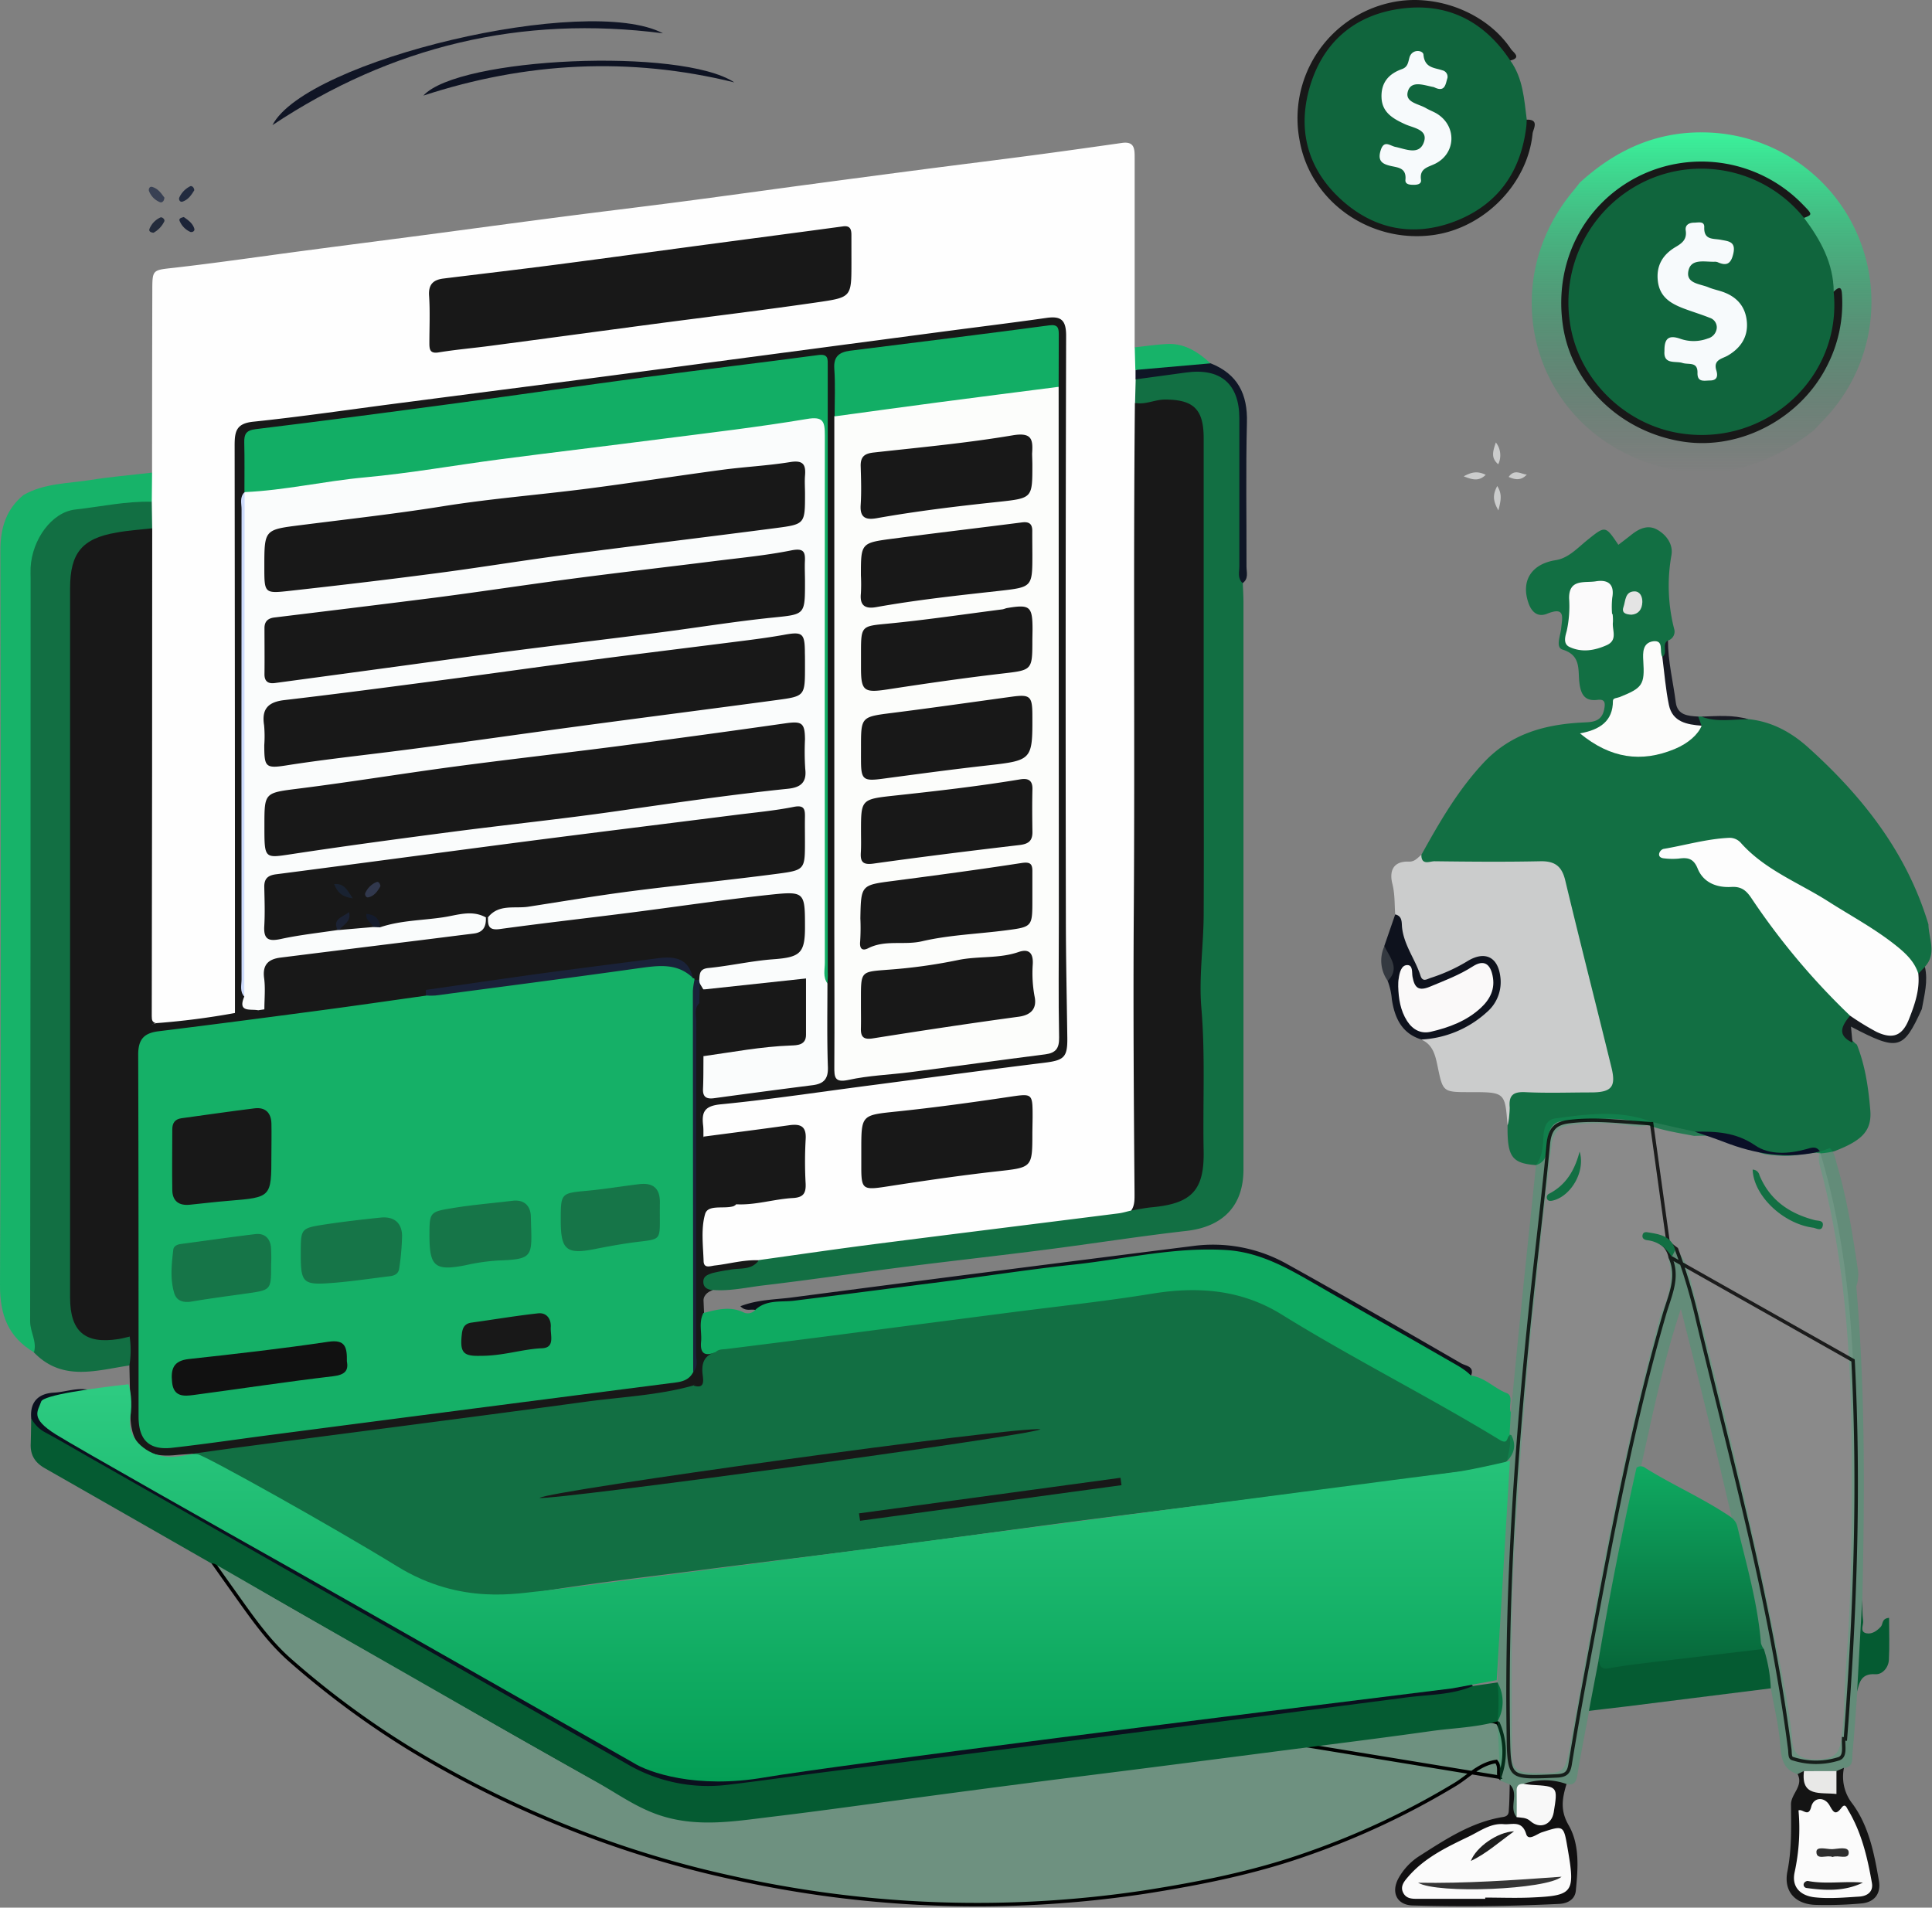 <svg width="556" height="549" fill="none" xmlns="http://www.w3.org/2000/svg"><rect width="100%" height="100%" fill="#808080" stroke="none"/><path d="M488.724 206.211h.948c4.441 1.073 9.023-.265 13.473.75 6.698.674 12.277 3.719 17.201 8.131 15.721 14.146 28.463 30.361 34.631 50.949.075 4.089 2.485 8.378-1.016 12.173-.408 1.006-.294 2.476-2.049 2.277-9.915-12.334-24.355-18.236-37.22-26.385-4.668-2.951-9.659-5.418-13.482-9.564-1.898-2.068-4.403-2.419-7.002-1.898-4.336.845-8.71 1.509-13.16 2.723 4.412-.133 7.495 1.376 9.649 5.475 1.452 2.761 4.953 3.178 7.998 3.406a7.436 7.436 0 0 1 3.402.892 7.44 7.44 0 0 1 2.614 2.353 197.353 197.353 0 0 0 26.375 31.603 5.972 5.972 0 0 1 1.765 2.761c-1.252 3.236-1.755 6.338 1.537 8.786 2.391 6.025 3.302 12.381 3.843 18.738.512 5.987-2.239 8.843-10.38 11.945a22.677 22.677 0 0 1-3.662.579 6.987 6.987 0 0 1-1.471-.142c-3.444.189-6.812 1.119-10.313.854-2.543-.2-5.323-.228-7.296-1.632-5.37-3.795-11.385-4.336-17.562-4.08-4.336-.826-8.719-1.49-12.913-2.97-8.187-3.159-16.651-1.622-25-1.262-2.846.124-3.899 2.496-4.269 5.323-.361 2.676.446 6.11-3.33 7.315-6.955-.512-8.302-2.41-8.179-11.471.598-1.366.313-2.799.323-4.203.057-6.546.17-6.689 6.945-6.755 5.199-.047 10.436.095 15.607-.047 5.171-.143 6.423-1.537 5.256-6.395-4.212-17.628-8.709-35.19-13.121-52.771-.949-3.71-3.52-4.402-6.784-4.402-9.488 0-18.919.161-28.368-.133-1.822-.057-5.276 1.082-4.659-3.122 5.199-9.392 10.522-18.624 17.96-26.565 7.723-8.236 17.429-10.921 28.141-11.499 2.846-.152 5.816 0 6.528-3.938.322-1.764.18-2.846-1.898-2.599-3.795.493-4.867-1.661-5.266-4.972-.436-3.643.551-7.856-4.838-9.488-2.107-.654-.598-4.013-.399-6.1.294-3.131 1.31-6.376-4.032-4.232-2.685 1.082-4.45-.398-5.38-3.074-2.258-6.489.949-11.252 7.828-12.334 3.662-.56 6.271-3.501 9.089-5.768 5.218-4.194 5.18-4.241 8.956 1.347a312.076 312.076 0 0 0 3.691-2.847c2.211-1.783 4.744-2.998 7.391-1.556 2.647 1.443 4.744 4.185 4.184 7.401a50.126 50.126 0 0 0 .759 21.11 2.69 2.69 0 0 1-.143 2.084 2.686 2.686 0 0 1-1.593 1.351c-1.034 1.508.787 3.852-1.471 5-1.565-.228-1.252-3.52-3.387-2.382-1.622.854-1.043 2.79-.835 4.336.57 4.175-1.461 7.116-4.838 8.966a9.852 9.852 0 0 0-5.181 5.693c-.882 2.656-3.188 4.203-5.692 5.398 6.29 7.847 22.229 6.499 29.687-2.286.028-.968-.532-2.012.408-2.847Z" fill="#126F43"/><path d="M431.547 511.46a20.725 20.725 0 0 0-.405-15.533c-.983-.512-2.005-.642-3.068-.604-.772.028-1.525.141-2.301.258-.375.056-.755.113-1.144.161h-.002c-22.337 2.704-44.64 5.664-66.953 8.625l-2.567.34c-19.886 2.647-39.756 5.285-59.683 7.752-17.575 2.177-35.134 4.48-52.693 6.784a12270.487 12270.487 0 0 1-30.929 4.032c-10.545 1.359-20.514-.132-29.616-5.24l-5.168-2.896c-15.916-8.917-31.834-17.835-47.582-27.023-8.643-5.043-17.363-9.976-26.086-14.911-12.585-7.119-25.177-14.242-37.554-21.706l365.751 59.961Zm0 0c-.2-.384-.229-.844-.223-1.413l.005-.262c.018-.775.04-1.756-.558-2.591l-.182-.254-.308.052c-2.36.397-4.329 1.501-6.146 2.756a68.95 68.95 0 0 0-2.051 1.492l-.609.453c-.874.648-1.742 1.271-2.641 1.816a226.095 226.095 0 0 1-43.405 20.306l-.002.001c-14.977 5.222-30.397 8.272-46.117 10.727a323.772 323.772 0 0 1-118.696-4.197h-.003a296.069 296.069 0 0 1-42.32-12.56h-.001a305.46 305.46 0 0 1-50.201-24.428 251.352 251.352 0 0 1-34.39-25.385l-.002-.002c-6.028-5.24-10.664-11.765-15.322-18.32a672.226 672.226 0 0 0-2.2-3.084 925.076 925.076 0 0 1-2.73-3.849c-.612-.865-1.224-1.731-1.84-2.598.686-.283 1.292-.211 1.882.02.378.147.75.361 1.137.606.142.089.292.188.445.289.242.159.492.323.727.464l365.751 59.961Z" fill="#2ECC82" fill-opacity=".22" stroke="#000"/><path d="M433.694 420.473c-3.263 2.846-7.466 2.211-11.252 2.742-18.976 2.666-38.046 5.076-57.078 7.514-18.103 2.325-36.215 4.526-54.308 6.888-18.245 2.382-36.471 4.944-54.716 7.315-18.245 2.372-36.537 4.564-54.801 6.927-15.769 2.03-31.575 3.795-47.249 6.394-14.317 2.382-27.344.456-39.934-7.106-17.97-10.778-36.376-20.873-54.62-31.129a27.66 27.66 0 0 0-4.403-1.604c2.258-3.662 6.252-2.343 9.326-2.742 24.194-3.112 48.388-6.47 72.544-9.487 18.425-2.315 36.774-5.19 55.266-6.993 2.04-.199 4.004-.892 5.996-1.281 1.955 0 2.78-1.015 2.543-2.931-.456-3.663 1.423-5.778 4.639-7.021 8.131-2.069 16.49-2.61 24.763-3.691 30.968-4.042 61.908-8.292 92.914-12.002 5.797-.693 11.575-1.509 17.372-2.173 10.436-1.195 20.028 1.841 28.861 7.23 19.811 12.078 40.475 22.657 60.418 34.497 1.623.949 3.34.664 4.953 1.205 1.461 2.78.911 5.247-1.234 7.448Z" fill="#126F43"/><path d="M430.962 495.398c-6.366 1.812-12.979 1.897-19.478 2.846-15.057 2.125-30.143 3.966-45.219 5.92a17004.515 17004.515 0 0 1-35.437 4.554c-10.73 1.376-21.47 2.695-32.191 4.071a5838.428 5838.428 0 0 0-34.052 4.478c-13.833 1.831-27.638 3.795-41.49 5.465-11.319 1.328-22.619 3.472-33.994-.569-6.367-2.268-11.699-6.12-17.429-9.336-21.338-11.983-42.562-24.166-63.805-36.31a16746.686 16746.686 0 0 1-46.073-26.433 2.432 2.432 0 0 0-.949-.142 39312.412 39312.412 0 0 0-47.96-27.41c-2.77-1.575-4.156-3.719-4.051-6.888.085-2.496.104-5 .151-7.505 14.64 9.488 30.058 17.609 45.162 26.271a17578.063 17578.063 0 0 0 64.441 36.765c21.518 12.154 42.856 24.669 64.45 36.671 9.763 5.427 20.474 5.759 31.253 4.279 11.024-1.519 22.068-2.847 33.093-4.346 11.025-1.499 22.087-2.903 33.121-4.317 11.035-1.413 22.135-2.846 33.208-4.25 13.539-1.756 27.087-3.387 40.598-5.37 10.436-1.528 20.873-2.59 31.309-3.976 11.974-1.594 23.995-2.846 35.921-4.744a15.155 15.155 0 0 1 2.362.086l7.068-1.015a11.451 11.451 0 0 1-.009 11.205Z" fill="#055B32"/><path d="M37.24 392.968c-9.488 1.404-19.317 4.744-27.514-3.795-2.126-3.321-2.562-6.983-2.562-10.854.038-70.247.038-140.494 0-210.742a29.58 29.58 0 0 1 1.243-9.819c2.562-7.353 7.59-11.841 15.398-12.894 4.07-.541 8.14-1.044 12.211-1.547 2.657-.332 5.36-.73 7.837.835 1.793 2.619 1.67 5.304.266 8.036-2.619 2.182-5.873 2.04-8.985 2.439-10.114 1.29-13.549 4.962-13.558 15.18-.057 67.477-.057 134.96 0 202.449 0 9.488 2.457 11.68 11.916 11.462a6.731 6.731 0 0 1 3.71.483c1.879 2.942 2.021 5.864.038 8.767Z" fill="#126F43"/><path d="M43.691 144.399c-7.438-.199-14.696 1.423-22.03 2.239-6.765.749-12.42 8.615-12.856 16.708-.057 1.1 0 2.21 0 3.311 0 71.209-.044 142.411-.133 213.607 0 3.121 2.021 5.806 1.1 8.918-7.38-4.392-9.81-10.673-9.772-19.393.314-70.474.219-140.949.114-211.424 0-6.433 1.642-11.784 6.642-15.902 5.948-3.415 12.713-3.292 19.184-4.307 5.901-.949 11.869-1.442 17.799-2.135 2.05 2.818 2.135 5.607-.048 8.378Z" fill="#17B369"/><path d="M430.962 495.398a52.725 52.725 0 0 0 0-11.205c.55-13.691 1.072-27.382 1.651-41.063.322-7.59.73-15.105 1.1-22.657.389-2.429 1.224-4.82.731-7.343-1.48-2.315-1.556-4.564.36-6.689 1.054-10.674 2.078-21.357 3.169-32.021 1.329-13.037 2.714-26.073 4.071-39.099 1.764-2.391 2.002-5.162 2.125-7.999.114-2.457.598-5.066 3.491-5.455 9.289-1.262 18.625-2.514 27.752 1.034-2.22 1.898-4.744 1.234-7.249.902a62.282 62.282 0 0 0-16.053-.067c-3.558.437-5.114 2.372-5.56 5.883-2.163 17.077-3.899 34.155-5.692 51.281-2.031 19.146-3.255 38.359-4.602 57.552-1.556 22.23-1.157 44.507-1.129 66.766 0 3.7 1.727 4.876 5.228 4.99 10.123.332 10.009.418 11.784-9.488 7.248-40.427 14.411-80.873 25.256-120.494.16-.774.385-1.532.674-2.267 2.438-5.124 3.501-10.437 2.03-16.016.256-1.138.541-2.267 2.04-2.296 3.245 2.571 3.795 6.537 4.744 10.086 8.842 34.431 17.419 68.928 24.326 103.824 1.812 9.137 3.795 18.254 4.602 27.562.351 4.136 2.96 5.18 6.508 5.228 4.744.047 6.794-1.196 7.391-4.868a84.02 84.02 0 0 0 1.015-11.309c.181-7.742.949-15.446 1.338-23.169.826-15.778.883-31.566.826-47.353-.105-28.018-1.718-55.883-8.9-83.141-.436-1.661-.949-3.369-.142-5.086l2.751-1.005c1.386 1.252 1.547 3.045 2.031 4.686 2.846 9.678 4.459 19.593 5.92 29.545.4 1.856.282 3.786-.341 5.579 2.618 30.01 2.409 60.086 1.745 90.134a43.168 43.168 0 0 0 .418 12.201c.635 3.017.948 6.3-1.044 9.155-1.072 1.566-.199 3.435-.816 5.067-.446 5.901-.825 11.803-1.395 17.695-.161 1.66.427 4.013-2.391 4.316-.825.551-1.28 1.585-2.362 1.803-2.675.607-5.408.237-8.112.399a5.512 5.512 0 0 1-2.846-.389c-4.431-1.367-4.792-4.744-5.114-8.767-.418-5.361-1.736-10.645-2.676-15.968-2.277-3.302-1.897-7.372-3.245-10.958-1.992-11.775-4.601-23.426-7.296-35.048-4.743-20.873-9.914-41.661-15.341-63.198-5.2 15.655-8.245 31.025-11.68 46.3-3.643 18.093-7.334 36.177-10.768 54.318-.854 3.311-1.11 6.736-1.746 10.095-.342 1.84-.617 3.709-2.211 5-1.129 6.072-2.343 12.125-3.349 18.216-.332 1.993-.787 3.349-3.169 2.846-3.795.788-7.799-.398-11.499 1.205-2.742 2.23-.085 6.367-2.998 8.539-2.135-1.024-.788-2.941-1.11-4.421-.37-1.708.655-3.605-.664-5.199l-2.771-1.12c-.284-5.699-.553-11.382-.806-17.049Z" fill="#13AE65" fill-opacity=".26"/><path d="M423.874 485.208c-6.044 2.609-12.609 2.457-18.976 3.283a45111.64 45111.64 0 0 1-166.794 21.413c-9.715 1.243-19.412 2.657-29.137 3.795a46.143 46.143 0 0 1-28.691-6.138 126623.201 126623.201 0 0 0-155.048-88.416c-3.976-2.268-7.923-4.602-11.945-6.775a9.842 9.842 0 0 1-4.298-4.184c-.427-4.743 2.068-7.163 6.556-7.4 3.387-.18 6.726-1.566 10.17-.769.133 1.993-1.3 1.642-2.276 1.794-2.496.379-5.02.597-7.505 1.024-1.993.342-4.336.503-4.744 3.084-.408 2.58 1.385 3.548 3.273 4.62 9.06 5.133 18.027 10.37 27.097 15.522 44.27 25.238 88.748 50.105 132.696 75.902 14.62 8.539 29.203 10.921 45.73 8.539 40.798-5.806 81.709-10.74 122.582-16.025l76.576-9.886c1.593-.247 3.368-1.195 4.734.617Z" fill="#0B101E"/><path d="M37.24 392.968c.458-2.769.48-5.592.066-8.368-1.556-1.641-1.594-3.719-1.604-5.778 0-24.668-.095-49.26 0-73.891.048-7.021 1.974-9.392 8.34-11.385 7.59-1.224 15.304-2.163 22.96-3.216 2.372-.237 4.801.133 7.116-.712a14.975 14.975 0 0 1 2.42-.37c13.282-1.679 26.432-3.71 39.687-5.256 2.182-.247 4.364-.807 6.375.636a2.037 2.037 0 0 1 0 2.409c-6.565 3.169-13.795 2.98-20.778 3.89-18.16 2.382-36.3 4.849-54.478 7.078-4.801.589-5.816 1.898-5.826 6.945a22571.66 22571.66 0 0 0 0 101.386c0 7.401 2.666 9.602 10.114 8.653 34.156-4.336 68.255-8.88 102.382-13.359 11.575-1.518 23.179-2.893 34.754-4.516 3.33-.465 7.116-.057 9.345-3.539 1.224-2.04.873-4.298.873-6.48 0-30.731 0-61.452.067-92.183 0-2.258-1.053-5.199 2.305-6.356 1.585 1.688 1.243 3.795 1.253 5.834 0 24.128.502 48.265-.228 72.354-.285 9.203 1.357 18.444-.55 27.628-.38 1.812-.693 3.33-2.287 4.355-10.066 2.846-20.512 3.264-30.797 4.659-32.98 4.478-65.987 8.69-98.976 13.017-4.82.626-9.64 1.328-14.46 1.992-1.565.114-3.15.199-4.743.361-8.843.901-12.894-2.695-13.056-11.623-.056-4.706-.17-9.44-.275-14.165Z" fill="#181818"/><path d="M521.921 123.915c-15.18 11.859-31.936 15.579-50.067 8.368-31.404-12.486-40.93-50.57-19.545-76.803a84.395 84.395 0 0 0 2.334-2.922c9.896-9.033 21.253-14.47 34.925-14.46a48.794 48.794 0 0 1 48.186 57.68 48.805 48.805 0 0 1-12.92 25.053c-.977 1.015-1.936 2.059-2.913 3.084Z" fill="url(#a)"/><path d="M457.271 492.381a3260.88 3260.88 0 0 1 2.847-14.868c3.235 1.281 6.537.636 9.782.171 10.436-1.48 20.93-2.552 31.357-4.07 2.229-.323 4.392-.484 6.347.949a42.694 42.694 0 0 1 2.002 11.328L468.05 491.1c-3.625.427-7.202.844-10.779 1.281Z" fill="#055B32"/><path d="M434.481 513.529c2.847 2.694-.408 6.641 1.993 9.431 1.755-1.509 3.159-.048 4.744.483 3.548 1.196 4.288-1.242 4.914-3.871.627-2.628.665-4.743-2.903-4.867-1.66-.057-3.501.256-4.744-1.338a18.592 18.592 0 0 1 12.334.057c-1.186 3.966-1.897 7.467.541 11.727 3.33 5.693 2.77 12.543 2.135 18.976-.247 2.495-2.306 3.662-4.744 3.795a545.66 545.66 0 0 1-42.192.455c-4.526-.123-6.271-3.672-4.165-7.704a17.897 17.897 0 0 1 6.404-6.727c7.429-4.744 14.82-9.611 23.776-11.034 1.613-.256 1.623-1.195 1.661-2.296.18-2.353.18-4.696.246-7.087Z" fill="#111011"/><path d="m528.505 509.705 2.163-.949a12.539 12.539 0 0 0 2.467 10.38c4.743 6.48 6.252 14.374 7.59 22.135.645 3.643-1.262 6.214-5.095 6.528-4.391.396-8.801.532-13.207.407-5.845-.218-9.175-3.927-8.036-9.639 1.281-6.433 1.091-12.837 1.034-19.279 0-3.055 3.672-5.294 1.897-8.719l1.803-.883c1.651 1.167 1.129 3.89 3.539 4.611 4.336 1.338 4.573-2.172 5.845-4.592Z" fill="#141414"/><path d="m534.454 486.783 1.452-26.424c.076 2.04 0 4.09.284 6.111.143 1.233-1.1 3.159.949 3.576 1.537.314 2.97-.626 4.137-1.897.692-.759.161-2.334 2.372-2.552 0 4.089.161 8.112-.057 12.116-.124 2.248-1.898 4.25-3.909 4.117-3.966-.256-4.564 2.182-5.228 4.953Z" fill="#055B32"/><path d="M553.08 290.387c-5.399 11.84-6.775 12.191-20.399 5.066.152 1.566.294 3.084.436 4.602-4.667-2.182-2.998-4.943-.702-7.752 2.505-.531 4.061 1.319 5.902 2.382 5.892 3.387 8.596 2.334 10.958-4.118 1.243-3.378 1.072-7.116 2.789-10.342l1.898-1.983c.949 4.137-.171 8.131-.882 12.145Z" fill="#181B20"/><path d="M67.656 291.525a216.352 216.352 0 0 1-22.77 2.932c-1.357.617-2.078.076-2.363-1.281a19.852 19.852 0 0 1-.218-4.241V160.234c0-2.79-.513-5.693 1.49-8.188l-.114-7.647.085-8.378c0-17.375.022-34.747.066-52.116 0-6.452 0-6.13 6.348-6.85 12.618-1.442 25.18-3.292 37.77-4.953 11.338-1.499 22.686-2.95 34.033-4.44 13.207-1.746 26.404-3.548 39.611-5.256 11.196-1.461 22.401-2.79 33.587-4.25 12.334-1.604 24.554-3.321 36.831-4.963a9992.679 9992.679 0 0 1 34.004-4.497c10.437-1.357 20.873-2.638 31.253-4.013 8.539-1.13 17.078-2.334 25.617-3.549 3.633-.512 3.652 1.727 3.652 4.336v54.488c1.585 1.898 1.262 4.184 1.272 6.404 0 1.13 0 2.249.076 3.378.057 2.325 0 4.64 0 6.964.164 1.576.215 3.161.152 4.744v217.345c0 3.264.607 6.689-1.547 9.621-1.898 1.992-4.44 2.134-6.945 2.438-33.767 4.07-67.467 8.624-101.177 13.093-4.089 0-8.065.949-12.078 1.461-3.188.427-4.744-.493-4.526-3.975.19-2.96 0-5.94 0-8.919 0-4.895.645-5.626 5.484-6.252a17.554 17.554 0 0 0 4.156-.636c5.142-.522 10.266-1.224 15.36-2.173 2.496-.464 3.482-1.764 3.473-4.174 0-3.15-.095-6.3 0-9.44.142-3.511-1.262-4.82-4.829-4.279-5.598.835-11.224 1.47-16.841 2.144-2.23.265-4.63 1.309-6.755-.494 0-12.115-1.964-9.44 10.123-11.318 18.349-2.847 36.822-4.849 55.238-7.306 10.768-1.442 21.527-2.97 32.334-4.127 5.19-.56 6.176-1.461 6.025-6.822-.351-11.973-.257-23.956-.276-35.93a46768.58 46768.58 0 0 1-.047-160.238c0-1.585-.085-3.17 0-4.744.19-3.198-1.433-4.346-4.364-3.871-14.934 2.41-29.963 4.099-44.972 5.901-15.949 1.898-31.841 4.26-47.752 6.395-15.617 2.087-31.234 4.061-46.86 6.053-15.731 1.993-31.404 4.535-47.249 6.234-13.15 1.423-26.234 3.377-39.384 4.857-5.616.636-5.645.949-5.692 6.49-.18 51.234 0 102.411-.133 153.606.029 3.074 1.376 6.386-1.148 9.137Z" fill="#FEFEFE"/><path d="M218.37 362.645c11.186-1.556 22.353-3.197 33.548-4.63 23.312-2.988 46.633-5.863 69.944-8.814 1.233-.152 2.448-.541 3.672-.816 2.334-2.267 5.417-2.315 8.349-2.846 8.046-1.471 11.063-4.668 11.025-12.752-.076-13.89.341-27.761-.408-41.66-.522-9.716.379-19.517.417-29.27.152-44.203.067-88.416.067-132.62v-3.795c-.361-6.451-3.236-9.004-9.668-8.899-2.847 0-5.93 1.736-8.663-.607l.18-6.765c1.699-2.913 4.868-2.277 7.287-2.429 5.228-.313 10.437-2.742 15.778-.19 5.133 2.458 7.828 6.537 7.865 11.955.114 16.433.323 32.865-.104 49.336.067 1.736.18 3.473.19 5.209v163.559c0 10.436-5.939 16.442-16.357 17.628-13.548 1.537-27.04 3.672-40.569 5.408-13.53 1.736-27.097 3.235-40.627 4.953-13.53 1.717-27.031 3.728-40.579 5.322-4.82.57-9.621 1.708-14.545 1.319-2.059.949-3.007-.171-3.264-1.992a3.12 3.12 0 0 1 2.325-3.615c3.586-1.319 7.448-.949 11.091-1.955 1.006-.313 2.135-.322 3.046-1.034Z" fill="#126F43"/><path d="M409.045 246.022c0 3.131 2.429 1.831 3.796 1.841 10.113.123 20.227.218 30.36 0 4.213-.095 6.262 1.347 7.258 5.531 4.298 17.951 8.89 35.835 13.283 53.767 1.385 5.617.076 7.192-5.759 7.23-6.319 0-12.647.237-18.975-.076-3.558-.171-4.848.901-4.535 4.43a23.831 23.831 0 0 1-.627 5.124c-.73-9.564-.73-9.564-10.835-9.564-7.827 0-7.742 0-9.307-7.505-.626-2.988-1.29-6.138-4.611-7.59 2.562-2.049 5.901-1.983 8.776-3.197 4.279-1.803 8.321-3.795 10.892-7.932a9.897 9.897 0 0 0 1.717-6.736c-.579-4.146-3.349-5.693-7.135-3.795a98.1 98.1 0 0 1-9.791 4.744c-3.017 1.1-4.81.17-6.575-2.647-3.178-5.105-4.042-10.835-5.455-16.443-.219-2.931-.067-5.844-.807-8.795-.949-3.691.162-6.641 4.801-6.442 1.689.038 2.457-1.139 3.529-1.945Z" fill="#CBCCCC"/><path d="M202.469 377.892c0 2.685.075 5.38-.162 8.046-.265 2.998 1.319 3.472 3.71 3.178-3.473.949-4.213 3.34-3.795 6.594.218 1.765.55 4.07-2.657 3.036 1.983-2.144 2.135-4.744 2.135-7.514-.044-31.822-.079-63.644-.104-95.466 0-2.362-.228-4.744-.342-7.068a4.348 4.348 0 0 1-.095-5.693c1.717-.294 1.898 1.053 2.258 2.144.579 6.11.275 12.24.218 18.359.19 11.385.2 11.385 11.5 9.735 5.607-.835 11.243-1.556 16.878-2.23 3.492-.418 4.915-2.135 4.896-5.598 0-7.59-.085-15.18 0-22.704.066-57.875.199-115.693-.104-173.54 0-4.972-.589-5.408-5.636-4.744-39.498 5.057-78.957 10.436-118.445 15.455-11.442 1.462-22.77 3.359-34.298 4.517-6.082.607-6.48 1.214-6.547 7.41.09 3.003.005 6.01-.256 9.003a12.355 12.355 0 0 1-.389 1.756 15.696 15.696 0 0 0-.436 4.743c0 45.807-.057 91.614 0 137.402-.124 2.742.284 5.199 3.463 6.091-2.106 1.186-4.421.617-6.642.797v-8.473c0-51.67-.031-103.34-.095-155.01 0-4.089.56-6.253 5.352-6.755 13.757-1.433 27.448-3.454 41.167-5.238 17.78-2.308 35.563-4.614 53.349-6.916 16.054-2.097 32.107-4.26 48.16-6.386 18.704-2.479 37.404-4.955 56.101-7.428 9.82-1.3 19.659-2.496 29.469-3.9 4.232-.607 5.693.579 5.693 5.152-.152 55.775-.177 111.554-.076 167.335 0 11.566.265 23.122.417 34.678.076 5.645-.949 6.489-6.641 7.192-16.224 1.992-32.429 4.203-48.644 6.328-14.81 1.897-29.602 4.184-44.469 5.636-4.668.455-5.512 2.22-5.057 6.062.133 1.091.067 2.211.095 3.311 2.144 3.634.949 7.591 1.082 11.386.218 5.768.076 5.778 5.91 6.821a3.61 3.61 0 0 1 2.42 1.234 3.075 3.075 0 0 1-.778.512c-2.78.854-7.325-.579-8.15 2.23-1.224 4.222-.588 9.032-.436 13.577.075 2.229 1.954 1.385 3.282 1.243 4.203-.475 8.321-1.689 12.6-1.499-2.106 3.026-5.569 2.106-8.444 2.761a46.7 46.7 0 0 0-4.991.948c-1.243.437-2.467.854-2.523 2.344-.067 1.764 1.148 2.4 2.713 2.542-3.387 1.158-2.979 3.9-2.656 6.604Z" fill="#181818"/><path d="M423.361 395.871c-9.108-3.984-17.305-9.63-26.024-14.326-6.518-3.511-13.056-7.068-19.242-11.12-13.178-8.634-27.135-11.186-42.856-8.918-39.213 5.692-78.558 10.436-117.847 15.503-1.243-.389-2.761.55-4.317-1.091 4.934-1.898 9.811-1.898 14.497-2.477 38.635-5.06 77.278-10.019 115.931-14.876a43.465 43.465 0 0 1 26.964 5.256c16.813 9.326 33.464 18.975 50.115 28.577 1.214.692 3.804.787 2.779 3.472Z" fill="#0E1119"/><path d="M190.789 9.588c-40.797-5.285-78.16 3.69-112.382 26.423C88.113 17.216 169.081-1.874 190.79 9.588Z" fill="#101525"/><path d="M401.521 263.157c2.144.493 1.822 2.438 1.974 3.795.559 5.104 3.795 9.127 5.303 13.843.636 1.973 1.898.948 3.017.607a49.29 49.29 0 0 0 10.683-4.905c4.915-2.904 8.596-1.054 9.279 4.639a11.382 11.382 0 0 1-3.908 10.171 30.276 30.276 0 0 1-18.777 7.856c-5.692-1.708-7.732-6.253-8.539-11.556a19.474 19.474 0 0 0-1.214-5.351c1.224-3.482-1.167-6.642-.949-10.038l3.131-9.061Z" fill="#0E121D"/><path d="M211.33 23.715c-30.19-7.439-60-5.854-89.488 3.795 10.057-11.1 74.327-13.909 89.488-3.795Z" fill="#0E1323"/><path d="M357.612 167.815c-1.547-1.395-.949-3.236-.949-4.887v-42.524c0-9.971-5.446-14.582-15.408-13.188-4.82.674-9.649 1.31-14.469 1.964v-2.723c7.059-2.353 14.232-3.946 21.623-1.897 7.723 3.074 10.683 8.805 10.436 17.078-.341 13.814-.085 27.638-.123 41.461.009 1.594.664 3.463-1.11 4.716Z" fill="#0F1626"/><path d="m348.37 104.569-21.632 1.898c-.057-2.163-.114-4.336-.18-6.5 2.95-.331 5.901-.768 8.861-.948 5.256-.427 9.279 2.192 12.951 5.55Z" fill="#17B369"/><path d="M478.392 189.048c1.717-1.186-.313-3.643 1.622-4.744 0 6.034 1.49 11.879 2.249 17.818.474 3.748 3.539 3.919 6.461 4.099.313.882.636 1.755.949 2.637-3.587 2.183-6.907.408-8.539-2.172-3.378-5.285-4.716-11.319-2.742-17.638Z" fill="#181A24"/><path d="M398.428 272.256c1.442 3.244 4.621 6.328.949 10.038a9.997 9.997 0 0 1-.949-10.038Z" fill="#343940"/><path d="M47.315 56.874c-.095 1.205-.806 1.518-1.31 1.3a5.589 5.589 0 0 1-3.13-3.216c-.161-.465.104-1.414.949-1.158 1.755.522 2.647 1.964 3.491 3.074Z" fill="#384053"/><path d="M503.135 206.989c-4.507 0-9.061.949-13.473-.749 4.526-.171 9.042-.569 13.473.749Z" fill="#181A24"/><path d="M55.91 54.75c-.796 1.318-1.726 2.722-3.377 3.273-.72.246-1.157-.56-.949-1.139a6.755 6.755 0 0 1 3.103-3.254c.465-.266 1.167.237 1.224 1.12Z" fill="#222B3F"/><path d="M52.894 62.463c1.262.892 2.552 1.783 3.017 3.32.256.816-.73 1.148-1.148.95a5.901 5.901 0 0 1-3.093-3.217c-.237-.721.626-.883 1.224-1.053Z" fill="#1C2438"/><path d="M44.176 66.988c-.74-.085-1.423-.35-1.157-1.12a6.11 6.11 0 0 1 3.14-3.282c.417-.209 1.376.474 1.129 1.12a7.438 7.438 0 0 1-3.112 3.282Z" fill="#232B3B"/><path d="M431.217 146.894c-1.689-2.96-1.594-4.601-.332-7.021 1.451 2.334 1.081 4.023.332 7.021Zm8.179-10.323c-1.556 1.689-3.188 1.604-5.228.684 1.736-2.448 3.605-.759 5.228-.684Zm-18.159.513c2.609-1.442 4.222-1.433 6.329-.437-1.869 1.841-3.587 1.537-6.329.437Zm9.25-9.754a5.989 5.989 0 0 1 .683 6.281c-2.077-1.783-1.641-3.52-.683-6.281Z" fill="#CBCCCC"/><path d="M481.133 361.659c2.619 5.873 0 11.081-1.641 16.622-9.621 33.112-15.731 67.002-22.078 100.836a1190.257 1190.257 0 0 0-5.095 28.909c-.456 2.723-1.717 3.463-4.402 3.577-14.156.626-14.156.702-14.355-13.103-.598-41.29 2.248-82.401 6.565-123.426 1.604-15.237 3.492-30.436 4.934-45.674.427-4.535 2.011-6.641 6.708-7.134 7.95-.949 15.759.218 23.624.635l12.334 2.79a80.427 80.427 0 0 1 17.173 4.8 24.514 24.514 0 0 0 16.129.57 2.84 2.84 0 0 1 2.685.322c6.006 19.602 8.482 39.754 9.564 60.143 1.897 36.376.616 72.667-2.201 108.929-.171 2.153.778 5.436-1.898 6.233a22.258 22.258 0 0 1-13.53-.133c-1.129-.379-.948-1.897-1.062-2.96-5.38-41.746-16.604-82.287-26.414-123.103a165.52 165.52 0 0 0-6.129-20.702c-1.898-1.348-3.473-3.245-6.034-3.644a7.05 7.05 0 0 1 3.357 2.017 7.052 7.052 0 0 1 1.766 3.496Z" fill="#FEFEFE" fill-opacity=".09"/><path d="m480.653 361.809-.011-.058a6.567 6.567 0 0 0-4.761-5.122l.206-.977c1.39.216 2.499.839 3.483 1.556.467.34.913.707 1.345 1.062l.063.052c.456.374.897.735 1.355 1.06l.127.089.053.146a165.91 165.91 0 0 1 6.147 20.761c1.904 7.924 3.863 15.84 5.822 23.758 8.126 32.845 16.263 65.731 20.601 99.395l.001.011c.023.215.035.452.047.677l.01.205c.017.295.039.567.087.811.096.487.267.74.578.846a21.765 21.765 0 0 0 13.226.129l.004-.001c.561-.167.901-.451 1.123-.798.231-.36.355-.825.411-1.38.055-.556.038-1.161.015-1.787l-.005-.129c-.022-.572-.044-1.166-.002-1.699v-.001l.499.04c2.817-36.262 4.098-72.553 2.201-108.929l-52.625-29.717Zm0 0 .023.053c1.256 2.817 1.262 5.476.743 8.137-.35 1.793-.926 3.544-1.519 5.348-.301.913-.606 1.84-.888 2.792v.003c-9.017 31.034-14.953 62.75-20.882 94.433-.402 2.15-.804 4.3-1.208 6.449a1192.01 1192.01 0 0 0-5.096 28.92c-.218 1.301-.611 2.021-1.175 2.451-.581.443-1.437.652-2.756.708h-.001l-.202.009c-3.449.153-6.009.266-7.932.15-1.968-.119-3.154-.475-3.919-1.169-.761-.691-1.202-1.805-1.447-3.698-.245-1.889-.282-4.438-.332-7.902-.598-41.264 2.247-82.353 6.562-123.366.626-5.948 1.296-11.895 1.966-17.843 1.045-9.275 2.09-18.553 2.968-27.837.211-2.232.699-3.761 1.628-4.796.92-1.025 2.348-1.648 4.635-1.888l.007-.001c5.817-.694 11.537-.247 17.317.205 2.05.16 4.107.321 6.179.431l5.329 38.411Z" stroke="#000" stroke-opacity=".8"/><path d="M552.062 280.225c.446 4.516-.949 8.672-2.562 12.761-1.897 5.048-4.667 6.253-9.487 3.966a76.858 76.858 0 0 1-7.59-4.649 202.675 202.675 0 0 1-28.464-33.928c-1.432-2.106-2.846-3.292-5.692-3.121-4.175.256-8.065-1.215-9.716-5.314-1.186-2.912-2.846-3.197-5.417-2.846-1.409.13-2.828.107-4.232-.066-.806-.057-1.641-.446-1.404-1.433a1.895 1.895 0 0 1 1.167-1.271c6.357-1.072 12.59-2.932 19.07-3.207a4.301 4.301 0 0 1 3.35 1.565c6.926 7.714 16.575 11.338 25.038 16.727 6.897 4.402 14.165 8.236 20.493 13.511 2.382 2.011 4.497 4.222 5.446 7.305Z" fill="#FDFDFD"/><path d="M478.391 189.048c.598 4.621.949 9.308 1.897 13.852 1.034 4.905 5.219 5.626 9.412 5.949-.949 2.457-3.795 5.076-7.789 6.727-9.554 3.937-18.378 2.751-27.221-4.516 5.769-1.035 9.488-3.549 9.488-9.365 0-.854 1.205-.787 1.898-1.072 6.641-2.647 7.267-3.577 6.84-10.379-.161-2.467-.189-5.247 2.847-5.693 3.244-.38 1.67 3.017 2.628 4.497Z" fill="#FCFCFB"/><path d="M464.073 176.676c.101.78.135 1.567.104 2.353-.303 2.277 1.499 5.152-1.783 6.641-3.539 1.575-7.22 2.192-10.788.484-1.897-.948-1.081-3.244-.721-4.592.665-3.055.895-6.188.683-9.307-.123-5.778 4.516-4.44 7.666-4.953 3.359-.56 5.484.664 4.744 4.744a25.749 25.749 0 0 0-.047 4.687l.142-.057Z" fill="#FBFAFB"/><path d="M523.771 331.383c-9.488 2.287-18.682.75-27.647-2.742-2.761-1.072-5.589-1.973-8.388-2.95 6.129-.114 11.86.151 17.429 3.975 4.052 2.78 9.687 2.429 14.611 1.053 1.727-.484 2.875-.939 3.995.664Z" fill="#0A0F27"/><path d="M469.519 176.904c-1.689-.076-2.913-.512-2.305-2.23.607-1.717.398-4.478 3.188-4.478 1.584 0 2.267 1.518 2.239 3.065-.076 2.172-1.148 3.491-3.122 3.643Z" fill="#E4E4E4"/><path d="M293.675 418.082c2.619-.882 5-1.594 7.306-2.495a4.125 4.125 0 0 0 2.77-4.013c.076-2.05-1.3-2.951-2.846-3.302-4.63-1.072-9.042-2.657-14.08-.37-5.038 2.286-11.015 2.647-16.708 2.931a1.33 1.33 0 0 1-.949-.74c-1.499-3.871-4.317-5.275-7.296-2.912-2.106 1.66-3.254 1.129-5.218.133-4.118-2.078-12.201-1.329-15.01 1.081 1.556 1.442 3.615.531 5.361 1.186 1.746.655 3.691.541 5.588.769-3.491 3.263-12.106 6.1-15.825 4.876 2.713-.616 4.013-2.096 3.102-4.383s-3.577-2.239-5.342-1.954a29.803 29.803 0 0 1-12.969-.589c-3.644-1.005-5.257-3.036-5.133-6.746.095-3.111.692-6.489-3.549-7.76-1.366-.408-.891-1.509 0-2.126a3.472 3.472 0 0 1 2.192-.749c9.488 1.281 18.027-3.672 27.306-3.558 1.404 0 3.273-.266 4.118.493 3.795 3.463 8.595 2.771 12.96 3.112 5.948.475 11.869.949 17.77 1.841 1.887.254 3.796.299 5.693.133 1.338-.095 3.264-.238 3.131-2.04-.095-1.234-1.822-1.48-3.093-1.661-5.569-.797-11.006-2.685-16.784-1.992-.996.123-2.068-.493-3.378-.844 7.145-3.359 16.632-5.693 19.631-4.915-.133 1.679-3.378.825-2.629 3.159.665 2.059 2.704 2.268 4.26 2.477a51.811 51.811 0 0 1 13.018 3.32c6.755 2.761 10.265.086 10.493-7.229 0-1.775-.104-4.023 1.964-4.327 5.769-.854 10.693-5.208 17.163-3.52 3.274.845 6.86-1.632 10.437-.227 3.577 1.404 7.087 3.482 11.243 2.704.768-.143 1.802.246 2.334-.143 5.133-3.719 8.026-.076 10.768 3.359 2.268 2.846 5.219 2.467 8.188 2.476 1.3 0 2.704.124 2.951 1.718.218 1.413-.949 1.774-2.078 2.087-1.271.37-2.467 1.015-2.562 2.41 0 .56.778 1.385 1.405 1.736 1.518.873 2.41-.389 3.055-1.385 1.594-2.467 4.155-2.628 5.645-.949 3.017 3.33 7.021 3.881 10.806 5.247 1.32.518 2.59 1.153 3.796 1.897 2.722 1.566 3.918 3.103.17 5.076-1.271.664-2.125 2.125-3.947 4.023 5.636-.512 10.314 1.29 14.706-1.423.402-.185.84-.276 1.281-.266 1.661 5.693 8.33 1.338 11.158 5.769 1.689 2.666 5.588 3.89 8.975 4.905 1.452.427 3.444 1.176 3.255 2.932-.19 1.755-2.382 1.802-3.72 2.552-1.337.749-3.482 1.309-4.279-.294-3.121-6.243-4.744-4.488-7.362.531-1.243 2.4-5.256 2.211-7.894 2.173-11.195-.181-21.888 3.795-32.903 3.852-7.297.066-14.365 3.795-21.737 1.138a1.265 1.265 0 0 0-.949.067c-7.001 3.994-13.605.74-20.284-1.12-.75-.209-1.822-.294-2.164-.806-3.434-5.276-8.339-4.222-13.036-2.847-7.362 2.088-13.966 1.262-20.275-4.478Zm-102.507 32.372c-8.834-1.3-16.433 4.649-25.238 3.492-4.023-.532-7.59 2.106-11.812 1.29-1.898-.36-4.175-.218-5.911-.854-2.846-1.043-5.161-3.055-7.59.807-.693 1.11-3.558 1.053-4.364-.067-3.264-4.516-8.312-3.036-12.534-4.136a44.288 44.288 0 0 1-10.436-4.336c-.902-.503-1.898-1.262-1.404-2.647.445-1.205 1.366-1.537 2.59-1.651a10.375 10.375 0 0 1 7.448 2.429c1.195.901 2.656 1.897 4.317.797a1.903 1.903 0 0 0 .891-2.05 3.632 3.632 0 0 0-3.273-2.979c-2.619-.285-4.554-2.23-7.011-2.742a9.142 9.142 0 0 0-9.412 3.046c-.484.578-1.101 1.309-1.974.768-.872-.541-.692-1.205-.408-2.059 1.12-3.33-1.167-2.979-2.789-2.106-2.846 1.518-4.146.171-6.442-1.461a44.135 44.135 0 0 0-13.663-6.698c-4.857-1.319-7.931-3.89-10.664-8.236a11.769 11.769 0 0 1 8.283 3.093c3.672 3.074 8.539 3.682 12.998 5.275 1.49.541 2.553.257 3.008-1.223.455-1.481.19-2.999-1.442-3.558-1.632-.56-3.7-.646-6.452-2.742 5.693.379 9.924-2.676 14.81.436 5.076 3.226 6.12 2.429 9.687-2.334 1.898-2.59 5.143-1.793 7.591-.379 1.508.863 2.732 2.077 4.649 1.897 1.091-.114 2.438.114 2.846-1.119.408-1.234-1.148-1.3-1.528-1.993-1.897-3.406 1.452-4.393 3.217-5.095 2.542-1.015 5.522-.948 8.33-1.262 1.385-.132 3.159-.208 3.52 1.566.389 1.992-1.594 1.897-2.846 2.486-.702.313-1.338.759-2.79 1.603 3.947 1.67 8.776 2.173 7.287 8.198 2.846-3.796 5.436-6.813 10.436-4.64 1.3.56 2.325-.75 2.486-2.173.216-1.254.242-2.533.076-3.795-.949-5.332 2.343-5.759 6.385-7.362 6.471-2.571 12.998-1.348 19.403-2.41 1.043-.171 2.476-.266 3.197.285 2.6 2.001 4.744 3.994 6.746-.741.588-1.385 2.656-.721 3.691.408 2.258 2.486 3.795 1.376 5.104-.891 1.831-3.093 3.216-1.822 4.194.54 1.375 3.331 3.216 4.953 7.305 5.238 5 .351 9.649 3.349 15.124 1.964a5.684 5.684 0 0 1 5.246 2.22c-5.095 3.311-10.436 2.286-15.987 1.423-3.709-.579-7.941-.56-10.569 3.359a3.041 3.041 0 0 1-2.457 1.204c-5.997.57-11.879 2.363-18.027.608a10.148 10.148 0 0 0-7.676 1.442c-4.838 2.95-9.81 2.552-14.743.683-5.285-2.002-9.128.142-12.761 3.624-2.135 2.059-2.202 4.099-.19 6.167 2.011 2.069 3.795 4.83 6.983 2.239 2.296-1.897 4.506-.484 6.755-.512.304 0 .749 0 .949.199 2.903 3.795 3.112 4.478 6.641 3.406 5.095-1.546 10.532 1.85 15.408-1.404-1.243-2.4-4.079-.218-5.635-2.419 4.857-2.372 9.487-4.308 14.44-.56.949.74 2.343 1.632 3.406 1.499 6.205-.768 11.214 1.67 16.053 5.901h-2.96a8.336 8.336 0 0 1-2.846-.189c-3.293-1.329-5.75-.551-7.752 2.381-1.565 2.296-3.691 2.031-5.806.731-.949-.57-1.746-1.585-2.723-1.765-1.793-.323-4.042-.882-5.086 1.262-1.043 2.144.797 3.093 2.211 4.108l1.461 1.063.029 1.451Z" fill="#126F43"/><path d="M299.453 411.346c-4.27 2.068-140.181 20.436-144.214 19.753 2.439-2.058 137.136-20.702 144.214-19.753Z" fill="#181818"/><path d="M231.595 425.359c-1.101 3.909-3.795 7.306.655 10.199 3.093 2.031 6.992-.142 9.819 2.79-4.943-1.129-9.886 3.444-15.322-2.334-2.723-2.903-9.27-3.795-14.498-3.795-.284 0-.578.237-.882.322-2.751.721-5.323.494-7.457-1.575a1.514 1.514 0 0 1-.171-1.233c2.277-1.148 4.108-2.552 7.286-1.898 9.317 1.983 9.384 1.68 20.57-2.476Z" fill="#126F43"/><path d="m247.204 435.53 75.257-10.237c.104.711.199 1.413.294 2.125l-75.238 10.247-.313-2.135Z" fill="#181818"/><path d="M232.989 440.454c.623.144 1.23.347 1.813.607 1.233.693 4.098-.189 3.577 1.831-.456 1.784-3.16 4.004-5.105 2.79-2.97-1.898-5.247-1.243-7.837.133-.288.164-.618.24-.949.218-2.267-.171-4.743.949-6.726-.788-.475-.408-.788-1.897-.513-2.125 1.803-1.66 4.099-.503 6.177-.749 1.698-.209 3.482.104 5.152-.209a24.021 24.021 0 0 0 4.411-1.708Zm46.965-18.33c-5.835 2.154-11.309.949-16.66 1.072a1.212 1.212 0 0 1-1.082-1.328c0-.883.56-1.964 1.158-1.793 5.208 1.499 10.882-2.97 16.584 2.049Zm-7.865 5.958c-5.132 1.48-9.108 1.015-13.055.693a1.894 1.894 0 0 1-1.584-2.04c.104-1.565 1.499-2.087 2.647-2.22 4.023-.455 7.334 1.461 11.992 3.567ZM96.215 415.35c5.465-3.53 8.605 1.119 12.543 2.172-4.46 1.793-8.463 1.224-12.543-2.172Zm183.797 22.95c-5.019-1.261-9.117 5.266-15.246.949 5.512-.787 10-4.165 15.246-.949Zm48.141-5.996c-1.898 1.898-3.254 1.803-4.63.655a1.264 1.264 0 0 1 0-1.215c1.66-1.537 2.875-.218 4.63.56Z" fill="#126F43"/><path d="M43.805 152.046c0 46.806-.044 93.593-.133 140.362 0 1.195.142 1.745 1.195 2.049-6.366 1.746-7.267 2.903-7.267 9.554v75.902c0 1.575-.18 3.14-.275 4.744-1.072.237-2.126.541-3.207.711-9.64 1.528-13.947-2.163-13.947-11.935V169.276c0-10.124 3.463-14.336 13.368-16.006 3.34-.626 6.831-.844 10.266-1.224Z" fill="#181818"/><path fill-rule="evenodd" clip-rule="evenodd" d="M434.617 409.536c.055-1.03.11-2.064.167-3.095-.31-.718-.231-1.607-.155-2.469.117-1.326.229-2.589-1.088-3.072-1.435-.556-2.724-1.394-4.01-2.23-1.921-1.247-3.833-2.49-6.208-2.78-1.525-1.59-3.408-2.655-5.298-3.724-.309-.174-.618-.349-.926-.526-6.323-3.656-12.665-7.269-19.004-10.881a3357.826 3357.826 0 0 1-19.108-10.941l-.194-.112c-8.104-4.688-16.184-9.361-25.945-9.954-10.334-.639-20.454.873-30.571 2.386-4.466.667-8.931 1.334-13.414 1.817-8.14.882-16.255 2.007-24.377 3.133-5.237.725-10.476 1.451-15.728 2.113-5.753.726-11.504 1.467-17.256 2.208a4932.13 4932.13 0 0 1-22.924 2.916c-.94.118-1.919.151-2.909.184-2.917.099-5.93.201-8.325 2.482a2.846 2.846 0 0 1-3.406.683c-3.709-1.769-7.307-.861-10.899.046l-.609.153c-.921 1.754-.81 3.589-.699 5.425.058.966.116 1.932.025 2.886-.323 3.425 1.214 4.26 4.222 2.913.69-.682 1.546-.742 2.413-.803.23-.016.461-.032.689-.06a6972.476 6972.476 0 0 0 34.156-4.336c15.598-2.037 31.19-4.064 46.775-6.082 4.319-.564 8.643-1.094 12.967-1.624 9.555-1.17 19.111-2.34 28.608-3.888 13.226-2.163 25.712-1.167 37.287 6.015 10.673 6.613 21.646 12.709 32.62 18.806 10.107 5.615 20.213 11.229 30.084 17.247 1.708 1.027 2.008.291 2.309-.449.136-.333.272-.667.538-.841.066-1.173.129-2.358.193-3.546Zm58.601 66.721c4.779-.57 9.558-1.14 14.337-1.713a5.421 5.421 0 0 1-.778-1.642c-.748-9.294-2.995-18.288-5.242-27.281a749.578 749.578 0 0 1-1.533-6.21c-.412-1.933-1.851-2.841-3.312-3.763l-.35-.222c-3.833-2.465-7.852-4.616-11.876-6.768-3.674-1.967-7.353-3.935-10.894-6.145a2.067 2.067 0 0 0-2.6-.123 1035.113 1035.113 0 0 0-10.892 55.123c.19 1.68.569 3.046 2.846 2.628 2.913-.54 5.854-.948 8.795-1.309 7.167-.865 14.333-1.72 21.499-2.575Z" fill="url(#b)"/><path d="M438.439 513.367c.778.105 1.546.247 2.324.295 7.59.445 7.591.436 6.367 7.96-.608 3.558-4.004 4.876-6.708 2.476-1.215-1.091-2.59-.949-3.947-1.138 0-2.448.057-4.896 0-7.344-.104-1.509.408-2.287 1.964-2.249Z" fill="#F8F8F8"/><path d="M528.506 509.705v6.585c-4.63-.513-10.275.948-9.355-6.566l9.355-.019Z" fill="#E8E8E7"/><path d="M481.132 361.659c-1.708-2.562-3.89-4.374-7.097-4.744-.769-.076-1.575-.513-1.329-1.518.247-1.006 1.091-.816 1.898-.683 3.292.521 6.499 1.157 7.486 5.076l-.958 1.869Z" fill="#126F43"/><path d="M199.489 394.885c-1.044 2.039-2.789 2.694-5 2.979a52481.257 52481.257 0 0 0-116.803 15.123c-9.384 1.224-18.748 2.619-28.15 3.672-6.585.74-9.65-2.201-9.66-8.956 0-34.735 0-69.47-.103-104.204 0-4.45 1.707-6.205 5.91-6.718 15.807-1.945 31.595-4.022 47.382-6.119 9.829-1.309 19.649-2.742 29.469-4.118 6.641-2.846 13.833-2.723 20.778-3.795 13.662-2.116 27.515-3.245 41.12-5.436 5.503-.883 11.025-1.699 15.332 3.225a2.483 2.483 0 0 1 .807 2.42c-1.234 10.522-.655 21.082-.683 31.622-.086 25.058 0 50.115 0 75.162-.048 1.718.303 3.473-.399 5.143Z" fill="#15B067"/><path d="M238.123 283.024c0 8.017-.152 16.044.133 24.042.123 3.454-1.205 4.829-4.355 5.237a3077.156 3077.156 0 0 0-28.378 3.748c-2.106.285-3.311-.237-3.207-2.666.143-3.141.095-6.29.133-9.431 1.461-1.736 3.558-1.897 5.579-2.182 5.949-.731 11.85-1.898 17.856-2.068 3.397-.114 4.744-1.661 4.564-5.076a107.63 107.63 0 0 1 .056-11.765c-9.487.36-18.51 4.317-28.083 1.897l-1.053-1.755a2.63 2.63 0 0 1-.693-1.385c-.398-4.051 2.666-4.839 5.437-4.991 6.005-.322 11.84-1.764 17.789-2.372 5.693-.578 6.357-1.47 6.414-7.096.104-9.412.085-9.488-9.061-8.435-22.837 2.751-45.617 5.939-68.407 9.042-2.656.36-5.322.579-7.988.825-3.644.342-5.446-.948-4.697-4.744 1.272-3.159 4.118-3.614 6.955-3.965 25.56-3.112 51.034-6.908 76.613-9.906 6.158-.721 6.471-1.281 6.547-7.457.095-9.336.104-9.336-9.118-8.046-35.674 4.991-71.414 9.488-107.135 14.09-10.494 1.337-21.025 2.438-31.471 4.174-3.681.617-5.048 2.173-5.143 5.873-.265 10.968-.142 11.167 10.892 9.232a59.083 59.083 0 0 1 7.942-1.31c.521 0 1.053-.047 1.575-.056 3.14.047 6.157-1.158 9.316-.949a10.673 10.673 0 0 0 2.382-.294c7.723-1.708 15.598-2.372 23.416-3.359 2.457-.313 5.474-1.072 7.134 2.059.721 4.061-1.337 5.74-5.104 6.186-15.313 1.831-30.569 4.061-45.892 5.806-.778.086-1.566.133-2.344.256-9.24 1.509-9.64 1.13-9.288 9.906a5.638 5.638 0 0 1-1.357 4.392l-1.784.266c-2.191-.446-5.996.75-3.994-3.947-.626-1.357-.351-2.846-.351-4.193V145.822c0-1.395-.341-2.846.436-4.165 1.898-1.67 4.355-1.793 6.642-2.116 22.05-3.102 44.165-5.749 66.253-8.681 28.34-3.795 56.689-7.41 85.029-11.205 9.488-1.262 9.488-1.347 9.488 7.941v150.276c.019 1.708-.285 3.463.322 5.152Z" fill="#FAFCFC"/><path d="M140.438 264.001c-.056 2.249.105 3.795 3.293 3.387 12.391-1.698 24.82-3.102 37.23-4.677 13.662-1.746 27.286-3.795 40.987-5.256 9.668-1.006 9.706-.617 9.715 9.402 0 7.505-1.433 8.643-9.118 9.213-6.252.455-12.419 1.897-18.672 2.514-2.637.256-2.504 1.765-2.637 3.482-.494.576-.949.547-1.366-.085l-.067-.399-.417-.076c-3.473-6.859-9.545-4.801-14.924-4.013-14.118 2.068-28.302 3.653-42.439 5.56-4.972.673-9.972 1.148-14.924 2.011-1.518.266-3.065.949-4.535-.171l-42.25 5.219c-1.403.17-2.846.237-4.23.36 0-3.008.322-6.053-.077-9.004-.512-3.871 1.281-5.455 4.744-5.882a21532.24 21532.24 0 0 1 39.697-4.934c5.294-.654 10.588-1.338 15.882-1.983 2.847-.341 3.615-2.144 3.492-4.658l.616-.01Z" fill="#181818"/><path d="M122.563 284.893c11.063-1.584 22.106-3.216 33.207-4.744 11.234-1.527 22.486-2.931 33.729-4.392 5.892-.769 8.776.891 9.924 5.692-4.478-4.336-9.782-3.596-15.294-2.846-19.564 2.751-39.156 5.294-58.739 7.884a18.52 18.52 0 0 1-2.846 0l.019-1.594Zm77.306-2.912 1.366.085c0 .313.086.636.133.949 0 1.897-.085 3.795-.123 5.692-1.566 1.585-.854 3.587-.854 5.389-.051 31.791-.073 63.587-.067 95.39 0 1.812.683 3.795-.835 5.408-.038-36.559-.069-73.116-.094-109.669.073-1.092.232-2.177.474-3.244Z" fill="#1A2239"/><path d="M427.423 546.47h-19.384c-1.603 0-3.235 0-4.146-1.613-1.063-1.897.171-3.368 1.262-4.639 4.744-5.56 11.157-8.606 17.533-11.67 3.235-1.556 6.3-3.909 10.105-3.568 2.286.209 5.208-1.214 6.423 2.847.626 2.078 3.036 0 4.459-.484 6.328-2.049 6.3-2.135 7.448 4.535 2.248 12.998 1.736 13.7-10.949 14.232-4.251.161-8.539 0-12.751 0v.36Zm90.161-25.456c1.252-.521 2.846 2.135 3.653-1.015.683-2.799 3.795-3.007 5.275-.436 1.11 1.954 1.679 3.026 3.463.673 1.034-1.375 1.48 0 1.897.703 3.881 6.47 5.56 13.69 6.841 20.986.417 2.382-1.186 3.748-3.662 3.9-4.251.256-8.539.664-12.761.209-4.222-.456-6.746-3.027-5.826-7.211a59.253 59.253 0 0 0 1.12-17.809Z" fill="#FBFBFB"/><path d="M326.607 115.945c2.894.607 5.55-.882 8.406-.949 8.425-.076 11.385 2.714 11.385 11.11v77.648c0 19.924.095 39.773 0 59.659-.057 8.899-1.413 17.865-.664 26.67 1.167 13.729.38 27.41.655 41.101.227 11.385-3.444 15.18-14.82 16.252-2.011.19-4.013.598-6.015.949 1.034-1.537.948-3.273.948-5.019-.218-26.85-.398-53.701-.218-80.541.332-48.957-.161-97.952.323-146.88ZM245.03 75.689c0 9.563 0 9.867-9.004 11.195-16.006 2.344-32.078 4.27-48.113 6.395-15.579 2.068-31.148 4.184-46.727 6.243-4.981.664-10 1.082-14.962 1.897-2.438.399-2.656-.796-2.656-2.6 0-4.572.218-9.164-.086-13.728-.218-3.292 1.252-4.573 4.156-4.933 10.759-1.329 21.518-2.581 32.258-3.976 15.437-2.011 30.854-4.127 46.281-6.176 12.144-1.623 24.298-3.207 36.452-4.858 2.097-.285 2.391.949 2.391 2.505l.01 8.036Zm52.069 250.21c0 10.294 0 10.067-10.436 11.234-10.437 1.167-21.148 2.742-31.68 4.374-6.641 1.015-7.125.768-7.116-5.693v-4.744c0-10.342 0-10.123 10.437-11.214 10.617-1.111 21.195-2.553 31.755-4.128 7.135-1.053 7.107-1.262 7.107 5.864l-.067 4.307Zm-85.246 20.684c-10.323-.361-9.611 1.812-9.583-10.057 0-3.141.114-6.272.171-9.412 8.216-1.082 16.442-2.125 24.668-3.283 3.292-.455 5.019.275 4.744 4.137a113.925 113.925 0 0 0 0 12.723c.104 2.723-.683 3.918-3.624 4.089-5.513.304-10.826 2.106-16.376 1.803Z" fill="#181818"/><path d="m304.661 111.325.057 153.549c0 11.215-.152 22.429.076 33.634.066 3.207-.949 4.526-3.995 4.924-12.941 1.642-25.873 3.444-38.814 5.124-5.92.768-11.955.948-17.771 2.229-4.041.873-4.127-.768-4.108-3.795.085-12.951 0-25.901 0-38.852V119.797c1.281-1.594 3.055-2.04 4.991-2.324 18.026-2.647 36.053-4.507 54.08-6.917 1.926-.218 3.842-.712 5.484.769Z" fill="#FCFDFB"/><path d="M238.124 283.024c-1.357-1.84-.75-3.975-.75-5.968-.038-50.544-.038-101.088 0-151.633 0-4.051-.341-5.692-5.256-4.829-13.748 2.306-27.619 3.919-41.452 5.693-15.541 2.011-31.11 3.852-46.651 5.882-13.046 1.708-26.035 4.032-39.128 5.228-11.575 1.062-22.922 3.729-34.544 4.231 0-4.743.066-9.487-.048-14.231-.057-2.42.474-3.549 3.292-3.89 19.47-2.372 38.9-4.934 58.35-7.543 17.884-2.4 35.731-5.009 53.615-7.391 16.641-2.211 33.321-4.156 49.962-6.395 2.961-.398 2.685 1.272 2.695 3.017v174.508c.076 1.11-.029 2.221-.085 3.321Zm66.537-171.699c-11.594 1.489-23.198 2.96-34.792 4.487-9.896 1.3-19.791 2.676-29.678 4.014 0-4.574.228-9.166-.095-13.729-.246-3.568 1.49-4.744 4.517-5.162 19.127-2.419 38.254-4.743 57.363-7.305 2.409-.323 2.723.712 2.723 2.543-.019 5.047-.032 10.098-.038 15.152Z" fill="#12AE65"/><path d="m202.421 284.77 29.535-3.178v16.224c0 2.96-2.486 3.007-4.374 3.074-8.472.303-16.764 1.897-25.114 3.064l-.047-19.184Z" fill="#181818"/><path d="M70.39 141.638 70.303 286.8c-1.357-1.48-.788-3.302-.788-4.971-.038-45.086-.038-90.169 0-135.248.01-1.632-.617-3.53.873-4.943Z" fill="#CDDBFB"/><path d="M402.384 283.916c0-.797 0-1.594.152-2.372.218-1.603.73-3.653 2.277-3.795 1.897-.171 1.461 2.125 1.688 3.359.579 3.112 1.68 4.231 5.019 2.846 4.213-1.755 8.473-3.349 12.335-5.835 3.292-2.116 5.047-.56 5.692 2.694.807 3.796-.74 6.803-3.444 9.289-4.061 3.738-9.099 5.617-14.345 6.831-2.847.645-5.162-.541-6.831-3.112-1.926-3.045-2.439-6.404-2.543-9.905Z" fill="#FAF9F9"/><path d="M504.388 336.601a2.056 2.056 0 0 1 1.964 1.632c2.988 7.183 8.643 11.025 15.92 12.913.949.247 2.647 0 2.277 1.67-.37 1.67-1.897.617-2.77.503-8.72-1.158-17.154-9.279-17.391-16.718Zm-49.801-5.189c1.755 5.692-2.486 12.837-7.676 14.089-.673.161-1.347.19-1.66-.399a1.164 1.164 0 0 1-.045-.914 1.163 1.163 0 0 1 .633-.661c4.896-2.533 7.381-6.84 8.748-12.115Z" fill="#126F43"/><path d="M78.102 332.417c0 12.173 0 12.154-12.258 13.16-3.795.304-7.505.759-11.262 1.138-3.083.304-4.943-1.053-5-4.184-.095-5.835 0-11.679 0-17.514 0-1.803.74-2.951 2.704-3.207 7.012-.949 14.004-1.983 21.016-2.846 3.074-.361 4.743 1.3 4.81 4.421.066 3.122-.01 6.034-.01 9.032Z" fill="#181818"/><path d="M99.83 391.792c.503 2.675-.56 3.871-3.975 4.279-13.387 1.574-26.717 3.614-40.076 5.389-2.846.389-5.816.597-6.252-3.625-.399-3.795.303-6.224 4.82-6.717 13.405-1.461 26.821-2.989 40.16-4.972 4.887-.73 5.39 1.575 5.323 5.646Z" fill="#111"/><path d="M123.597 355.691c0-6.784 0-6.945 6.641-8.008 5.693-.949 11.499-1.413 17.258-2.106 3.425-.408 5.2 1.489 5.275 4.564.276 11.385 1.196 12.258-9.392 12.618a58.31 58.31 0 0 0-9.289 1.338c-8.833 1.755-10.493.474-10.493-8.406Zm-37.04 4.848c0-6.907.057-7.068 6.642-8.103 5.408-.834 10.854-1.451 16.3-2.02 3.795-.399 6.157 1.413 6.214 5.265a73.712 73.712 0 0 1-.825 9.336c-.171 1.471-1.234 2.087-2.619 2.258-5.588.664-11.167 1.537-16.784 1.955-8.387.645-8.966-.038-8.928-8.691Zm-8.54 3.577c0 7.135 0 7.135-7.011 8.131-5.285.749-10.58 1.423-15.835 2.324-2.382.408-4.336-.17-5.01-2.362-1.252-4.108-.778-8.397-.285-12.609.124-.997 1.14-1.452 2.135-1.585 7.154-.949 14.298-1.983 21.461-2.846 2.62-.313 4.223 1.157 4.507 3.738a45.42 45.42 0 0 1 .038 5.209Zm83.36-12.856c0-7.951 0-7.865 7.789-8.586 4.982-.465 9.934-1.31 14.906-1.898 3.89-.427 5.901 1.243 5.835 5.38-.209 12.41 1.622 9.924-10.209 11.774-2.78.436-5.56.949-8.321 1.499-8.368 1.67-9.991.351-10-8.169Z" fill="#181818" fill-opacity=".39"/><path d="M138.133 390.198c-4.868.114-5.835-.949-5.209-6.376.218-1.841.882-2.922 2.789-3.188 6.386-.882 12.742-1.964 19.137-2.666 2.467-.275 3.795 1.613 3.653 3.966-.143 2.353 1.29 5.92-2.495 6.081-5.712.238-11.149 2.221-17.875 2.183Zm93.53-222.715c0 9.601 0 9.298-9.488 10.275-10.901 1.119-21.736 2.903-32.609 4.298-13.681 1.764-27.382 3.377-41.053 5.133-10.579 1.356-21.13 2.846-31.69 4.279a37865.433 37865.433 0 0 1-37.713 5.104c-1.898.256-3.017-.427-2.998-2.552.056-4.422 0-8.843 0-13.283 0-1.898 1.005-2.799 2.846-3.027 15.56-1.897 31.129-3.795 46.67-5.768 13.207-1.718 26.367-3.738 39.573-5.465 13.369-1.755 26.756-3.283 40.134-4.962 7.466-.949 14.99-1.632 22.353-3.112 3.652-.731 4.117.417 3.937 3.377-.057 1.907.038 3.805.038 5.703Zm.008-25.38c0 8.662 0 8.776-8.387 9.867-20.228 2.638-40.475 5.066-60.722 7.733-12.751 1.679-25.446 3.795-38.197 5.427-13.691 1.793-27.4 3.406-41.13 4.924-7.144.797-7.163.635-7.163-6.85 0-10.968 0-10.75 10.854-12.126 13.539-1.717 27.097-3.226 40.589-5.389 13.776-2.201 27.732-3.283 41.575-5.066 12.913-1.67 25.778-3.682 38.682-5.408 6.537-.873 13.149-1.186 19.649-2.239 3.662-.589 4.535.664 4.25 3.909-.133 1.745 0 3.501 0 5.218Zm-.009 49.64c0 8.539 0 8.624-8.074 9.715-19.099 2.581-38.217 5.01-57.325 7.59-18.169 2.429-36.31 5.105-54.498 7.372-9.81 1.224-19.62 2.315-29.412 3.862-5.986.948-6.29.408-6.3-5.845a35.329 35.329 0 0 0-.047-5.692c-.759-4.678 1.12-6.708 5.788-7.259 15.256-1.783 30.484-3.795 45.712-5.797 13.52-1.774 27.011-3.709 40.531-5.464 15.551-2.031 31.12-3.928 46.67-5.911 3.577-.456 7.154-.949 10.693-1.575 5.569-1.044 6.224-.57 6.233 5.208.038 1.262.029 2.543.029 3.796ZM76.093 237.606c0-9.639 0-9.402 10.057-10.683 15.085-1.897 30.104-4.374 45.18-6.376 15.703-2.087 31.452-3.852 47.154-5.891a4003.056 4003.056 0 0 0 47.543-6.49c4.744-.674 5.598-.133 5.636 4.602a75.06 75.06 0 0 0 .076 8.538c.484 3.995-1.471 5.333-5 5.693-16.537 1.708-32.989 4.118-49.441 6.471-15.683 2.248-31.451 3.871-47.154 5.92-15.389 2.012-30.778 4.07-46.12 6.404-7.979 1.196-7.931 1.499-7.931-8.188Zm64.344 26.395h-.646c-4.117-2.239-8.254-.588-12.334 0-6.015.902-12.172.873-18.026 2.847-.655-.19-1.262-2.126-1.983-.057l-9.744.844c-.237-.588.275-1.139.114-1.727a7.648 7.648 0 0 0-.674 1.746c-5.417.825-10.892 1.404-16.243 2.562-3.5.759-5.076.237-4.848-3.672.228-3.909.076-7.59 0-11.385 0-2.334 1.072-3.245 3.406-3.549 23.719-3.064 47.439-6.271 71.11-9.355 20.361-2.637 40.731-5.142 61.092-7.723 5.588-.711 11.234-1.214 16.746-2.315 2.97-.588 3.283.589 3.245 2.847-.038 2.258 0 4.743 0 7.106 0 7.97 0 8.245-7.761 9.269-13.976 1.851-28.018 3.207-42.003 5.01-9.943 1.281-19.838 2.941-29.744 4.478-3.994.645-8.567-.863-11.707 3.074Z" fill="#181818"/><path d="M97.135 267.663c-1.49-3.282 1.357-3.624 3.321-5.17.693 3.007-1.898 3.596-2.761 5.152h-.275l-.285.018Z" fill="#1B2234"/><path d="M107.44 266.8c-.408-1.319-2.343-1.727-1.973-3.795 2.438.209 3.738 1.414 3.956 3.871l-1.983-.076Z" fill="#141B2C"/><path d="M408.106 541.831c13.568.237 27.031-.693 41.291-1.727-4.288 3.719-35.636 5.028-41.291 1.727Z" fill="#353535"/><path d="M435.734 527.03c-4.687 3.387-7.969 6.395-12.438 8.539 1.461-3.928 7.571-8.33 12.438-8.539Z" fill="#1E1E1E"/><path d="M536.105 541.802c-5.228 2.543-10.693 2.306-16.186 1.547a.96.96 0 0 1-.751-.49.942.942 0 0 1-.008-.896 1.356 1.356 0 0 1 1.072-.645c5.266 1.015 10.55-.009 15.873.484Z" fill="#1F1F1F"/><path d="M527.394 534.43c-1.612-.721-4.592 1.053-4.658-1.432-.048-1.765 2.903-.797 4.478-.826 1.575-.028 4.801-.949 4.82.949.047 2.249-3.017.626-4.64 1.309Z" fill="#2E2E2E"/><path d="M203.198 337.398c-.74-3.795.275-6.537 5.826-6.224 2.353.133 4.81-1.261 7.191-2.058 2.382-.797 4.393-1.746 6.851-1.575 1.897.132 3.927-.351 4.743 2.125.437 1.385.759 2.742-.199 4.061-1.461 2.002-3.245 1.356-5.114.749a9.238 9.238 0 0 0-2.846-.237c-.949 0-2.002.123-2.011 1.423a1.747 1.747 0 0 0 .58 1.263 1.752 1.752 0 0 0 1.317.445c1.556.057 3.131-.294 4.687-.266a2.99 2.99 0 0 1 2.798 1.917c.145.375.213.775.2 1.176.133 2.031-1.366 2.391-3.159 2.581a50.107 50.107 0 0 0-11.48 2.23c-5.665 2.03-9.393-.921-9.384-7.61Zm44.564-48.093v-1.898c0-7.988 0-7.723 7.96-8.339a153.028 153.028 0 0 0 19.925-2.761c5.797-1.224 11.802-.361 17.485-2.325 2.932-1.015 4.27.247 4.08 3.52a36.601 36.601 0 0 0 .551 9.403c.607 3.074-.731 5.161-4.545 5.692-14.042 1.898-28.046 4.023-42.04 6.243-2.647.418-3.482-.417-3.425-2.846.057-2.258.009-4.478.009-6.689Zm-.161-25.029c.181-9.639.19-9.554 9.621-10.778 12.277-1.603 24.545-3.245 36.774-5.133 2.534-.389 3.141.275 3.103 2.505v8.046c0 7.761 0 7.837-7.524 8.814-8.074 1.062-16.319 1.319-24.203 3.15-5.18 1.214-10.579-.503-15.512 2.011-1.765.892-2.543.086-2.315-2.002.137-2.201.156-4.409.056-6.613ZM297.1 159.484c0 9.488 0 9.488-9.583 10.57-11.812 1.309-23.634 2.571-35.342 4.668-3.226.578-4.801-.465-4.421-3.957.09-1.729.09-3.461 0-5.19 0-9.26 0-9.345 9.165-10.55 12.4-1.632 24.82-3.093 37.23-4.687 2.059-.256 2.96.474 2.922 2.524-.009 2.21.019 4.421.029 6.622Zm-49.317 79.792c0-9.127 0-9.26 9.384-10.284 12.153-1.31 24.288-2.686 36.347-4.687 2.249-.38 3.681.113 3.605 2.846-.104 4.099-.066 8.207 0 12.334 0 2.609-1.243 3.425-3.795 3.719-13.994 1.642-27.989 3.378-41.955 5.332-2.903.399-3.795-.379-3.643-3.074.133-2.078.057-4.127.057-6.186Zm49.315-105.399c0 9.412 0 9.488-9.487 10.522-11.832 1.252-23.644 2.656-35.361 4.744-3.065.531-4.811-.133-4.564-3.795.247-3.663.114-7.591 0-11.386 0-2.599 1.196-3.444 3.71-3.728 13.368-1.481 26.793-2.714 40.038-4.953 5.645-.949 5.854 1.281 5.588 5.304.019 1.081.076 2.191.076 3.292Zm.001 50.162c0 9.003 0 8.795-8.966 9.838-10.882 1.272-21.745 2.847-32.571 4.507-6.897 1.063-7.78.541-7.78-6.186v-4.744c0-7.362.304-7.258 7.59-7.96 11.063-1.063 22.078-2.713 33.113-4.127.464-.067.901-.304 1.366-.38 6.575-1.1 7.296-.493 7.296 6.215l-.048 2.837Zm-49.316 31.053c0-8.881-.001-8.786 9.316-9.962 11.386-1.442 22.657-3.055 33.986-4.611 5.332-.74 5.996-.18 6.015 5.209.057 13.178 0 13.093-13.473 14.62-9.962 1.12-19.924 2.476-29.829 3.795-5.351.702-5.996.181-6.015-5.218-.01-1.3 0-2.571 0-3.833Z" fill="#181818"/><path d="M109.488 255.007c-.778 1.414-1.736 2.846-3.463 3.235-.721.18-1.129-.787-.892-1.252a6.12 6.12 0 0 1 3.188-3.131c.712-.237 1.034.427 1.167 1.148Z" fill="#31384D"/><path d="M101.528 258.536c-3.387-.465-4.45-1.897-5.38-4.108 2.932-.228 3.72 1.604 5.38 4.108Z" fill="#192231"/><path d="M519.178 62.71c4.744 6.328 8.463 13.036 8.539 21.224 2.847 6.897.636 13.425-2.248 19.497-6.907 14.554-18.976 22.41-34.849 22.827-15.873.418-28.311-7.058-35.911-21.157-7.694-14.232-4.611-33.995 6.993-45.864 14.146-14.46 39.592-15.55 54.327-1.537 1.451 1.395 3.263 2.61 3.149 5.01Z" fill="#10653D"/><path d="M519.179 62.71a37.948 37.948 0 0 0-44.791-10.987 38.625 38.625 0 0 0-22.628 40.863c2.239 16.319 15.673 29.763 32.163 32.173 24.735 3.615 46.272-16.471 43.776-40.797 2.315-2.325 2.344-.313 2.429 1.328a39.307 39.307 0 0 1-3.966 19.27c-7.476 15.607-25.047 25.076-41.746 22.552-17.808-2.704-31.888-16.129-34.573-33.017-2.846-18.198 5.693-35.361 21.822-43.407a40.616 40.616 0 0 1 47.116 8.131c2.856 2.913 2.856 2.932.398 3.89Z" fill="#181818"/><path d="M434.633 17.415c3.672 5.085 3.985 11.1 4.744 17.002 1.831 2.23.522 4.46.066 6.727-3.102 15.436-18.026 26.252-32.856 25.674-14.829-.58-28.368-10.722-31.309-25.95-2.552-13.368 1.432-25.18 12.713-33.406 11.281-8.226 23.407-8.539 35.57-1.954 4.943 2.647 9.839 5.664 11.072 11.907Z" fill="#10653D"/><path d="M434.633 17.415c-7.59-11.461-18.349-16.84-31.907-14.858-13.15 1.898-22.135 9.81-25.835 22.619-3.52 12.182-.598 23.254 8.747 31.964 9.346 8.71 20.731 11.196 32.866 6.642 12.476-4.744 19.194-14.232 20.75-27.44.076-.625.076-1.251.104-1.897 3.795-.123 1.822 2.79 1.698 3.985-1.442 14.583-13.985 27.24-28.662 29.223-18.027 2.438-35.105-9.488-38.321-26.889A34.071 34.071 0 0 1 400.259.735c12.837-2.846 27.514 2.8 34.583 13.397.673.968 3.15 2.467-.209 3.283Z" fill="#181818"/><path d="M479.006 101.04c-.057-3.425 1.016-4.8 4.573-3.539 2.567.903 5.37.87 7.913-.095a3.428 3.428 0 0 0 2.571-3.064 2.89 2.89 0 0 0-2.068-2.894c-2.476-.996-5.057-1.755-7.59-2.723-3.653-1.414-6.755-3.264-7.296-7.8-.541-4.534 1.461-7.694 5.114-9.847 1.964-1.148 3.273-2.24 2.903-4.744-.237-1.594.949-2.23 2.372-2.249 1.186 0 3.026-.56 2.96 1.29-.142 3.796 2.562 3.207 4.744 3.634 2.182.427 4.431.456 3.615 3.995-.683 2.979-1.945 3.605-4.535 2.438a2.375 2.375 0 0 0-.949-.114c-2.761.067-6.566-.949-7.391 2.438-.949 3.843 3.226 3.881 5.693 4.906 1.299.55 2.713.835 4.051 1.29 4.127 1.414 6.641 4.231 7.03 8.624.389 4.393-1.793 7.591-5.484 9.744-1.641.949-4.212 1.177-3.311 4.213.456 1.499.399 2.922-1.746 2.96-1.669 0-3.728.655-3.662-2.192.076-3.32-2.514-2.286-4.307-2.846-1.974-.655-5.522.579-5.2-3.425Zm-62.448-78.606c-.56 1.698-.626 4.25-3.795 2.695a1.689 1.689 0 0 0-.456-.124c-2.58-.503-6.119-1.897-7.115 1.205-1.044 3.293 3.045 3.634 5.19 4.915 1.081.636 2.305 1.044 3.349 1.727 5.531 3.605 5.227 11.252-.636 14.231-2.068 1.053-4.639 1.3-4.156 4.659.171 1.176-.948 1.442-1.983 1.442-1.034 0-2.628 0-2.495-1.433.351-3.596-2.324-3.51-4.506-4.06-2.183-.55-3.492-1.414-2.667-4.26.949-3.321 2.695-1.48 4.27-1.158 2.989.617 6.888 2.514 8.226-1.385 1.252-3.643-3.065-4.051-5.446-5.152-3.444-1.584-6.585-3.35-6.755-7.647-.171-4.298 2.058-6.84 5.853-8.198 1.661-.588 1.775-1.793 2.154-3.225.702-2.733 3.957-2.24 4.061-.95.332 3.881 3.131 3.73 5.465 4.526a1.9 1.9 0 0 1 1.442 2.192Z" fill="#F7FAFC"/><path d="M16.119 412.845c-7.59-4.744-5.218-6.641-4.27-9.488.61-1.831 14.357-3.786 25.144-4.974.474 1.342 1.233 5.164.474 9.718-.949 5.693 4.27 9.962 9.014 10.911 4.743.949 8.064-.949 10.436-.474 2.372.474 38.9 20.873 57.401 32.258 18.501 11.385 35.104 7.59 41.271 7.116 6.167-.475 257.592-33.682 262.336-34.156 3.795-.38 12.651-2.372 16.604-3.321l-3.795 63.094-12.809 2.371c-57.717 7.116-178.084 22.202-197.819 25.617-19.734 3.416-33.523-1.423-37.951-4.269l-97.724-55.503c-20.24-11.386-62.24-35.105-68.312-38.9Z" fill="url(#c)"/><defs><linearGradient id="a" x1="489.688" y1="38.098" x2="489.688" y2="135.958" gradientUnits="userSpaceOnUse"><stop stop-color="#3AF29B"/><stop offset="1" stop-color="#126F43" stop-opacity="0"/></linearGradient><linearGradient id="b" x1="483.816" y1="421.989" x2="483.816" y2="480.217" gradientUnits="userSpaceOnUse"><stop stop-color="#0FAA61"/><stop offset="1" stop-color="#07673A"/></linearGradient><linearGradient id="c" x1="222.635" y1="397.665" x2="222.635" y2="512.692" gradientUnits="userSpaceOnUse"><stop stop-color="#2ECC82"/><stop offset="1" stop-color="#049E55"/></linearGradient></defs></svg>